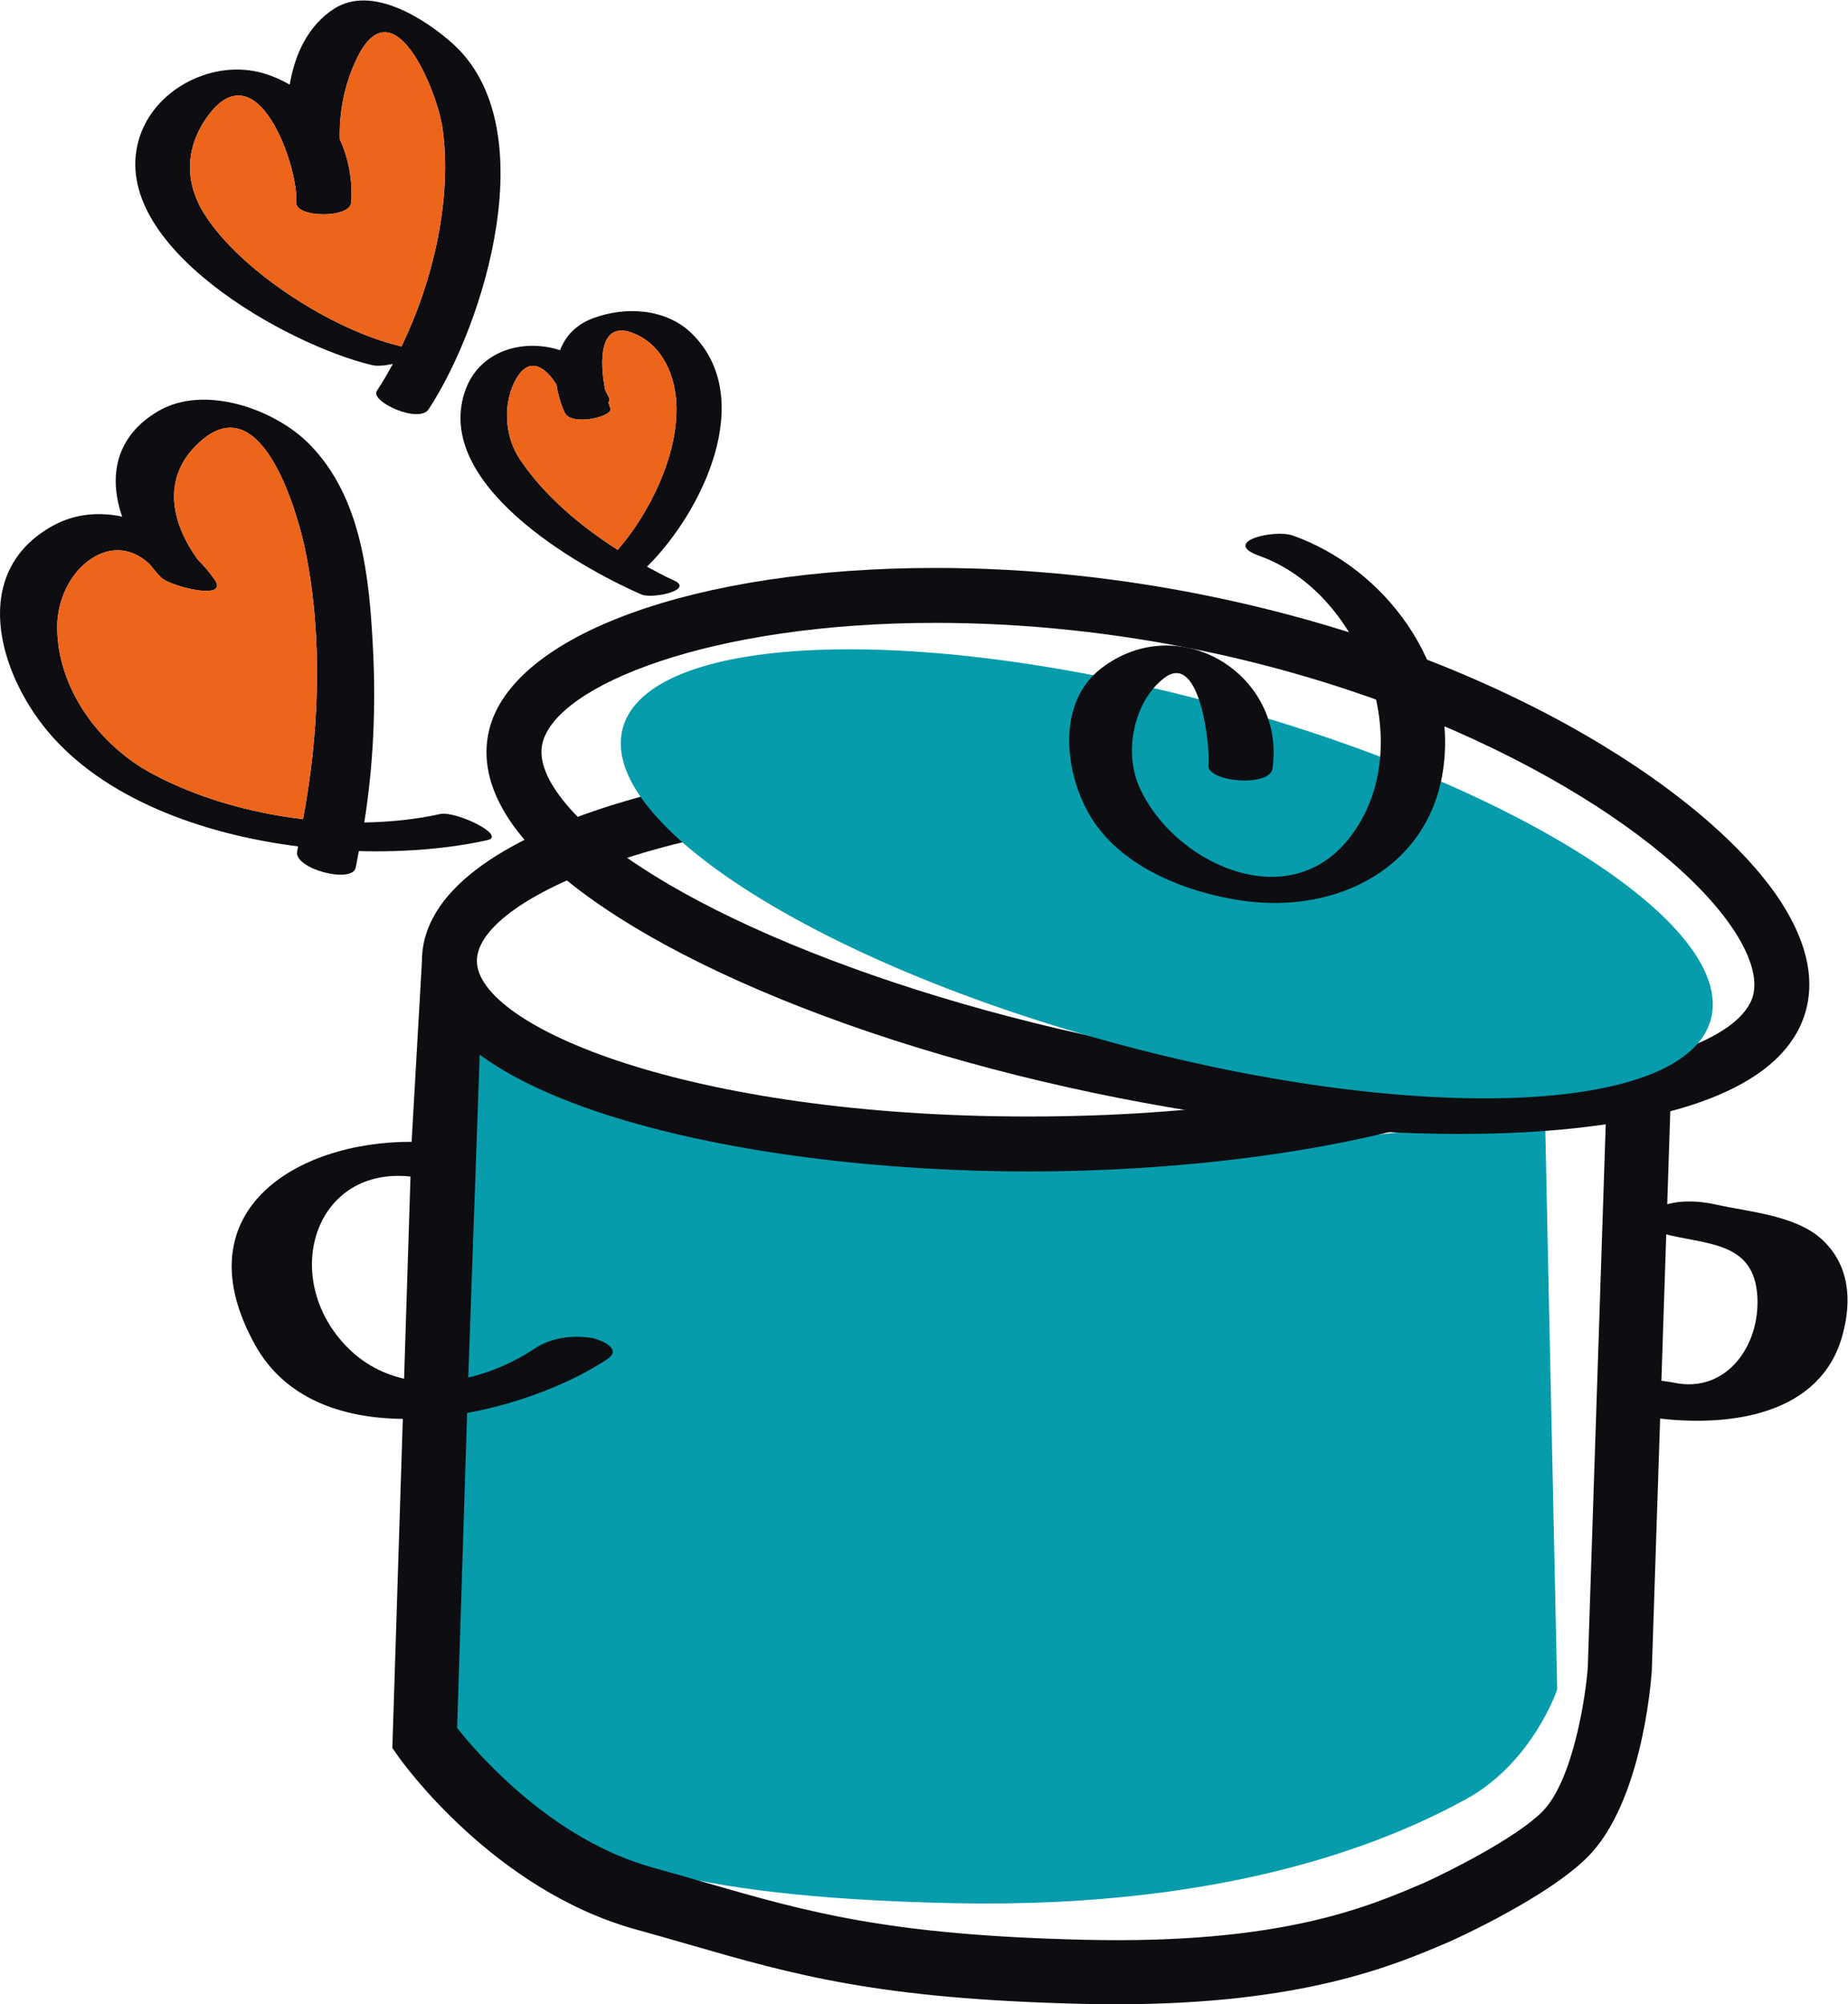 <?xml version="1.0" encoding="UTF-8" standalone="no"?>
<svg
   xmlns:dc="http://purl.org/dc/elements/1.1/"
   xmlns:cc="http://creativecommons.org/ns#"
   xmlns:rdf="http://www.w3.org/1999/02/22-rdf-syntax-ns#"
   xmlns:svg="http://www.w3.org/2000/svg"
   xmlns="http://www.w3.org/2000/svg"
   xmlns:sodipodi="http://sodipodi.sourceforge.net/DTD/sodipodi-0.dtd"
   xmlns:inkscape="http://www.inkscape.org/namespaces/inkscape"
   version="1.1"
   id="svg2"
   xml:space="preserve"
   width="201.547"
   height="218.587"
   viewBox="0 0 201.547 218.587"
   sodipodi:docname="TKP pot.eps"><defs
     id="defs6" /><sodipodi:namedview
     pagecolor="#ffffff"
     bordercolor="#666666"
     borderopacity="1"
     objecttolerance="10"
     gridtolerance="10"
     guidetolerance="10"
     inkscape:pageopacity="0"
     inkscape:pageshadow="2"
     inkscape:window-width="640"
     inkscape:window-height="480"
     id="namedview4" /><g
     id="g10"
     inkscape:groupmode="layer"
     inkscape:label="ink_ext_XXXXXX"
     transform="matrix(1.333,0,0,-1.333,0,218.587)"><g
       id="g12"
       transform="scale(0.1)"><path
         d="m 1264.07,727.078 9.99,-469.527 c 0,0 -19.98,-59.942 -74.91,-89.91 C 1144.19,137.66 1014.32,77.738 779.57,82.719 544.793,87.711 483.602,124.191 439.891,152.66 c -48.985,31.899 -64.539,41.129 -79.52,61.129 l 16.383,594.844 c 0,0 25.672,-38.586 131.137,-67.461 131.496,-36.008 238.757,-47.785 363.64,-47.785 124.875,0 392.539,33.691 392.539,33.691"
         style="fill:#069cab;fill-opacity:1;fill-rule:nonzero;stroke:none"
         id="path14" /><path
         d="m 124.453,1006.82 c -43.472,23.34 -77.812,70.04 -77.637,120.39 0.148,44.52 42.656,81.84 75.454,51.17 3.062,-3.76 6.089,-7.58 9.472,-10.99 7.344,-7.39 55.801,-19.46 44.047,-2.08 -3.965,5.86 -8.789,11.4 -13.992,16.71 -22.793,31.32 -30.399,70.33 4.699,98.76 49.512,40.11 77.723,-63.76 83.453,-91.96 14.176,-69.8 11.446,-147.94 -2.019,-219.218 -44.032,5.222 -87.375,17.832 -123.477,37.218 z m 235.606,-33.023 c -19.739,-4.363 -40.68,-6.551 -62.032,-6.918 7.508,46.631 9.539,94.651 7.188,141.391 -2.965,58.61 -8.996,124.57 -52.274,168.33 -28.222,28.54 -85.656,48.9 -123.269,26.96 -36.066,-21.04 -40.805,-54.73 -29.711,-86.43 -19.02,4 -38.746,2.46 -56.758,-7.49 -67.93,-37.54 -45.125,-119.19 -4.078,-168.25 45.473,-54.367 124.77,-83.956 204.742,-94.077 -0.289,-1.27 -0.418,-2.645 -0.715,-3.907 -3.336,-14.254 44.707,-26.984 47.836,-13.593 1.051,4.496 1.66,9.136 2.602,13.671 37.605,-1.031 73.851,2.02 105.023,8.911 16.645,3.683 -25.8,24.23 -38.554,21.402"
         style="fill:#0e0d11;fill-opacity:1;fill-rule:nonzero;stroke:none"
         id="path16" /><path
         d="m 1369.71,508.512 c -3.25,0.679 -6.81,1.187 -10.4,1.609 l 3.96,119.84 c 0.93,-0.289 1.87,-0.602 2.66,-0.77 34.44,-7.75 69.18,-7.191 71.86,-49.679 2.57,-40.614 -25.37,-79.934 -68.08,-71 z M 279.148,542.961 c -48.578,56.617 -19.957,142.477 56.715,134.234 l -5.258,-165.386 c -18.906,4.32 -36.695,13.953 -51.457,31.152 z m 1211.902,82.437 c -21.41,20.157 -60.43,22.891 -87.61,29.004 -11.71,2.629 -26.73,3.75 -39.36,0.137 l 2.85,86.633 -52.9,-13.223 -14.94,-452.34 c -1.57,-22.531 -11.82,-92.597 -37.33,-118.14 C 1240.01,135.73 1184.28,108 1165.07,99.328 1118.33,79.309 1047.83,49 887.559,52.762 726.621,56.5 661,75.422 577.918,99.359 564.004,103.379 549.621,107.531 534.281,111.762 451.742,134.531 391.32,204.199 374.004,226.059 l 8.187,257.703 c 44.032,8.058 86.27,25.129 114.754,44.117 13.157,8.769 -6.914,16.41 -13.566,17.402 -15.289,2.278 -32.57,0.078 -45.582,-8.601 -16.817,-11.211 -35.598,-19.43 -54.684,-23.93 l 10.813,304.875 -48.688,36.078 -8.472,-148.07 c -95.368,0.305 -188.504,-57.715 -127.95,-166.363 24.313,-43.598 70.618,-59.872 120.747,-60.321 l -8.559,-269.269 5.047,-7.168 c 3.117,-4.442 77.914,-109.203 194.285,-141.313 15.137,-4.18 29.32,-8.27 43.051,-12.23 86.722,-25 155.226,-44.738 322.949,-48.648 C 895.625,0.109 904.609,0 913.379,0 1066.4,0 1140.52,31.762 1186.16,51.32 c 8.12,3.648 80.24,36.641 112.69,69.071 43.86,43.879 51.8,140.668 52.61,152.539 l 6.82,206.242 c 59.01,-6.731 131.56,3.637 149.17,68.18 7.8,28.589 5.8,57.16 -16.4,78.046"
         style="fill:#0e0d11;fill-opacity:1;fill-rule:nonzero;stroke:none"
         id="path18" /><path
         d="m 425.379,1263.95 c -12.879,19.14 -14.371,47.25 -2.383,67.01 10.953,18.06 24.406,7.26 32.379,-6.09 1.078,-7.69 3.379,-15.42 6.695,-22.72 5.125,-11.3 40.528,-3.33 37.266,3.86 -0.5,1.1 -1.047,2.94 -1.582,4.59 0.789,0.92 1.121,1.92 0.812,2.99 -0.722,2.51 -2.289,4.41 -3.308,6.71 -4.727,22.62 -5.656,58.68 23.453,46.69 24.523,-10.11 34.402,-36.31 34.777,-60.56 0.598,-39.34 -21.125,-85.32 -48.062,-116.48 -31.297,19.84 -60.438,44.86 -80.047,74 z m 125.508,-98.78 c -7.176,3.13 -14.36,7.21 -21.551,10.99 45.652,45.07 90.199,138.14 36.672,190.75 -21.121,20.77 -54.695,22.4 -81.028,12.45 -14.128,-5.35 -22.476,-14.85 -26.746,-26.08 -29.976,9.8 -66.644,-0.06 -77.976,-34.1 -25.016,-75.13 90.254,-142.05 144.644,-165.79 8.817,-3.85 44.133,3.86 25.985,11.78"
         style="fill:#0e0d11;fill-opacity:1;fill-rule:nonzero;stroke:none"
         id="path20" /><path
         d="m 328.441,1356.27 c -0.539,0.15 -0.699,0.32 -1.293,0.46 -54.539,12.81 -129.835,60.72 -159.679,107.57 -16.711,26.24 -15.926,54.6 1.886,79.64 40.879,57.45 74.993,-40.39 73.071,-70 -0.801,-12.18 44.082,-13.1 44.953,0.3 1.187,18.29 -2.219,36.03 -9.375,51.74 -0.5,22.52 3.75,44.7 13.797,65.71 29.929,62.62 66.226,-26.72 70.387,-57.56 7.656,-56.81 -7.383,-123.36 -33.747,-177.86 z m 41.368,248.38 c -22.368,19.81 -65.782,47.96 -96.653,27.88 -21.109,-13.72 -31.875,-36.94 -36.121,-61.96 -7.89,4.46 -16.324,8.21 -25.703,10.38 -40.129,9.28 -86.332,-15.27 -97.871,-55.77 -24.688,-86.62 122.105,-167.93 191.09,-184.13 4.172,-0.98 10.703,-0.35 16.879,1.04 -4.16,-7.68 -8.52,-15.09 -13.106,-22.08 -5.726,-8.74 34.418,-27.15 42.379,-15.03 46.176,70.39 95.531,231.97 19.106,299.67"
         style="fill:#0e0d11;fill-opacity:1;fill-rule:nonzero;stroke:none"
         id="path22" /><path
         d="m 124.453,1006.82 c -43.472,23.34 -77.812,70.04 -77.637,120.39 0.148,44.52 42.656,81.84 75.454,51.17 3.062,-3.76 6.089,-7.58 9.472,-10.99 7.344,-7.39 55.801,-19.46 44.047,-2.08 -3.965,5.86 -8.789,11.4 -13.992,16.71 -22.793,31.32 -30.399,70.33 4.699,98.76 49.512,40.11 77.723,-63.76 83.453,-91.96 14.176,-69.8 11.446,-147.94 -2.019,-219.218 -44.032,5.222 -87.375,17.832 -123.477,37.218"
         style="fill:#ed641b;fill-opacity:1;fill-rule:nonzero;stroke:none"
         id="path24" /><path
         d="m 425.379,1263.95 c -12.879,19.14 -14.371,47.25 -2.383,67.01 10.953,18.06 24.406,7.26 32.379,-6.09 1.078,-7.69 3.379,-15.42 6.695,-22.72 5.125,-11.3 40.528,-3.33 37.266,3.86 -0.5,1.1 -1.047,2.94 -1.582,4.59 0.789,0.92 1.121,1.92 0.812,2.99 -0.722,2.51 -2.289,4.41 -3.308,6.71 -4.727,22.62 -5.656,58.68 23.453,46.69 24.523,-10.11 34.402,-36.31 34.777,-60.56 0.598,-39.34 -21.125,-85.32 -48.062,-116.48 -31.297,19.84 -60.438,44.86 -80.047,74"
         style="fill:#ed641b;fill-opacity:1;fill-rule:nonzero;stroke:none"
         id="path26" /><path
         d="m 328.441,1356.27 c -0.539,0.15 -0.699,0.32 -1.293,0.46 -54.539,12.81 -129.835,60.72 -159.679,107.57 -16.711,26.24 -15.926,54.6 1.886,79.64 40.879,57.45 74.993,-40.39 73.071,-70 -0.801,-12.18 44.082,-13.1 44.953,0.3 1.187,18.29 -2.219,36.03 -9.375,51.74 -0.5,22.52 3.75,44.7 13.797,65.71 29.929,62.62 66.226,-26.72 70.387,-57.56 7.656,-56.81 -7.383,-123.36 -33.747,-177.86"
         style="fill:#ed641b;fill-opacity:1;fill-rule:nonzero;stroke:none"
         id="path28" /><path
         d="m 841.609,981.078 c -279.687,0 -451.425,-74.183 -451.425,-127.375 0,-53.176 171.738,-127.375 451.425,-127.375 279.681,0 451.421,74.199 451.421,127.375 0,53.192 -171.74,127.375 -451.421,127.375 z m 0,-299.703 c -240.629,0 -496.371,60.402 -496.371,172.328 0,111.93 255.742,172.317 496.371,172.317 240.631,0 496.371,-60.387 496.371,-172.317 0,-111.926 -255.74,-172.328 -496.371,-172.328"
         style="fill:#0e0d11;fill-opacity:1;fill-rule:nonzero;stroke:none"
         id="path30" /><path
         d="m 765.281,1130.2 c -183.961,0 -310.082,-51.07 -321.426,-98.4 -2.488,-10.4 0.606,-22.55 9.211,-36.144 48.024,-75.808 233.879,-160.609 451.973,-206.222 101.411,-21.211 201.481,-32.422 289.371,-32.422 154.39,0 231.8,34.629 240.03,68.953 3.16,13.183 -1.81,30.633 -14.36,50.461 -50.71,80.019 -216.52,184.974 -435.334,230.754 -73.039,15.27 -146.887,23.02 -219.465,23.02 z M 1194.41,712.059 c -90.93,0 -194.19,11.535 -298.582,33.371 -232.68,48.672 -425.875,139.558 -480.738,226.172 -15.352,24.242 -20.383,48.018 -14.949,70.678 18.75,78.23 168.906,132.87 365.14,132.87 75.664,0 152.61,-8.06 228.672,-23.98 241.787,-50.56 410.057,-165.404 464.097,-250.69 19.49,-30.757 26.25,-59.359 20.1,-85.003 -21.59,-89.989 -187.04,-103.418 -283.74,-103.418"
         style="fill:#0e0d11;fill-opacity:1;fill-rule:nonzero;stroke:none"
         id="path32" /><path
         d="m 1399.77,805.867 c -20.65,-77.293 -236.7,-86.648 -482.543,-20.937 -245.868,65.738 -428.399,181.656 -407.747,258.95 20.668,77.3 236.7,86.66 482.559,20.93 C 1237.9,999.086 1420.44,883.164 1399.77,805.867"
         style="fill:#069cab;fill-opacity:1;fill-rule:nonzero;stroke:none"
         id="path34" /><path
         d="m 1030.35,1185.03 c 86.18,-30.73 132.4,-160.1 71.82,-233.135 -51.28,-61.829 -144.006,-16.493 -170.443,45.023 -12.235,28.482 -3.926,69.372 20.871,88.222 29.832,22.7 37.84,-58.96 36.121,-71.13 -1.992,-13.97 50.181,-18.596 52.401,-2.97 10.88,76.69 -76.159,130.61 -139.753,82.25 -36.699,-27.92 -30.566,-83.74 -10.586,-119.044 24.246,-42.84 77.957,-64.051 123.939,-71.074 78.92,-12.051 155.85,26.691 166.39,109.788 10.52,83.05 -47.63,161.71 -123.3,188.68 -15.25,5.45 -59.521,-5.17 -27.46,-16.61 v 0"
         style="fill:#0e0d11;fill-opacity:1;fill-rule:nonzero;stroke:none"
         id="path36" /></g></g></svg>
